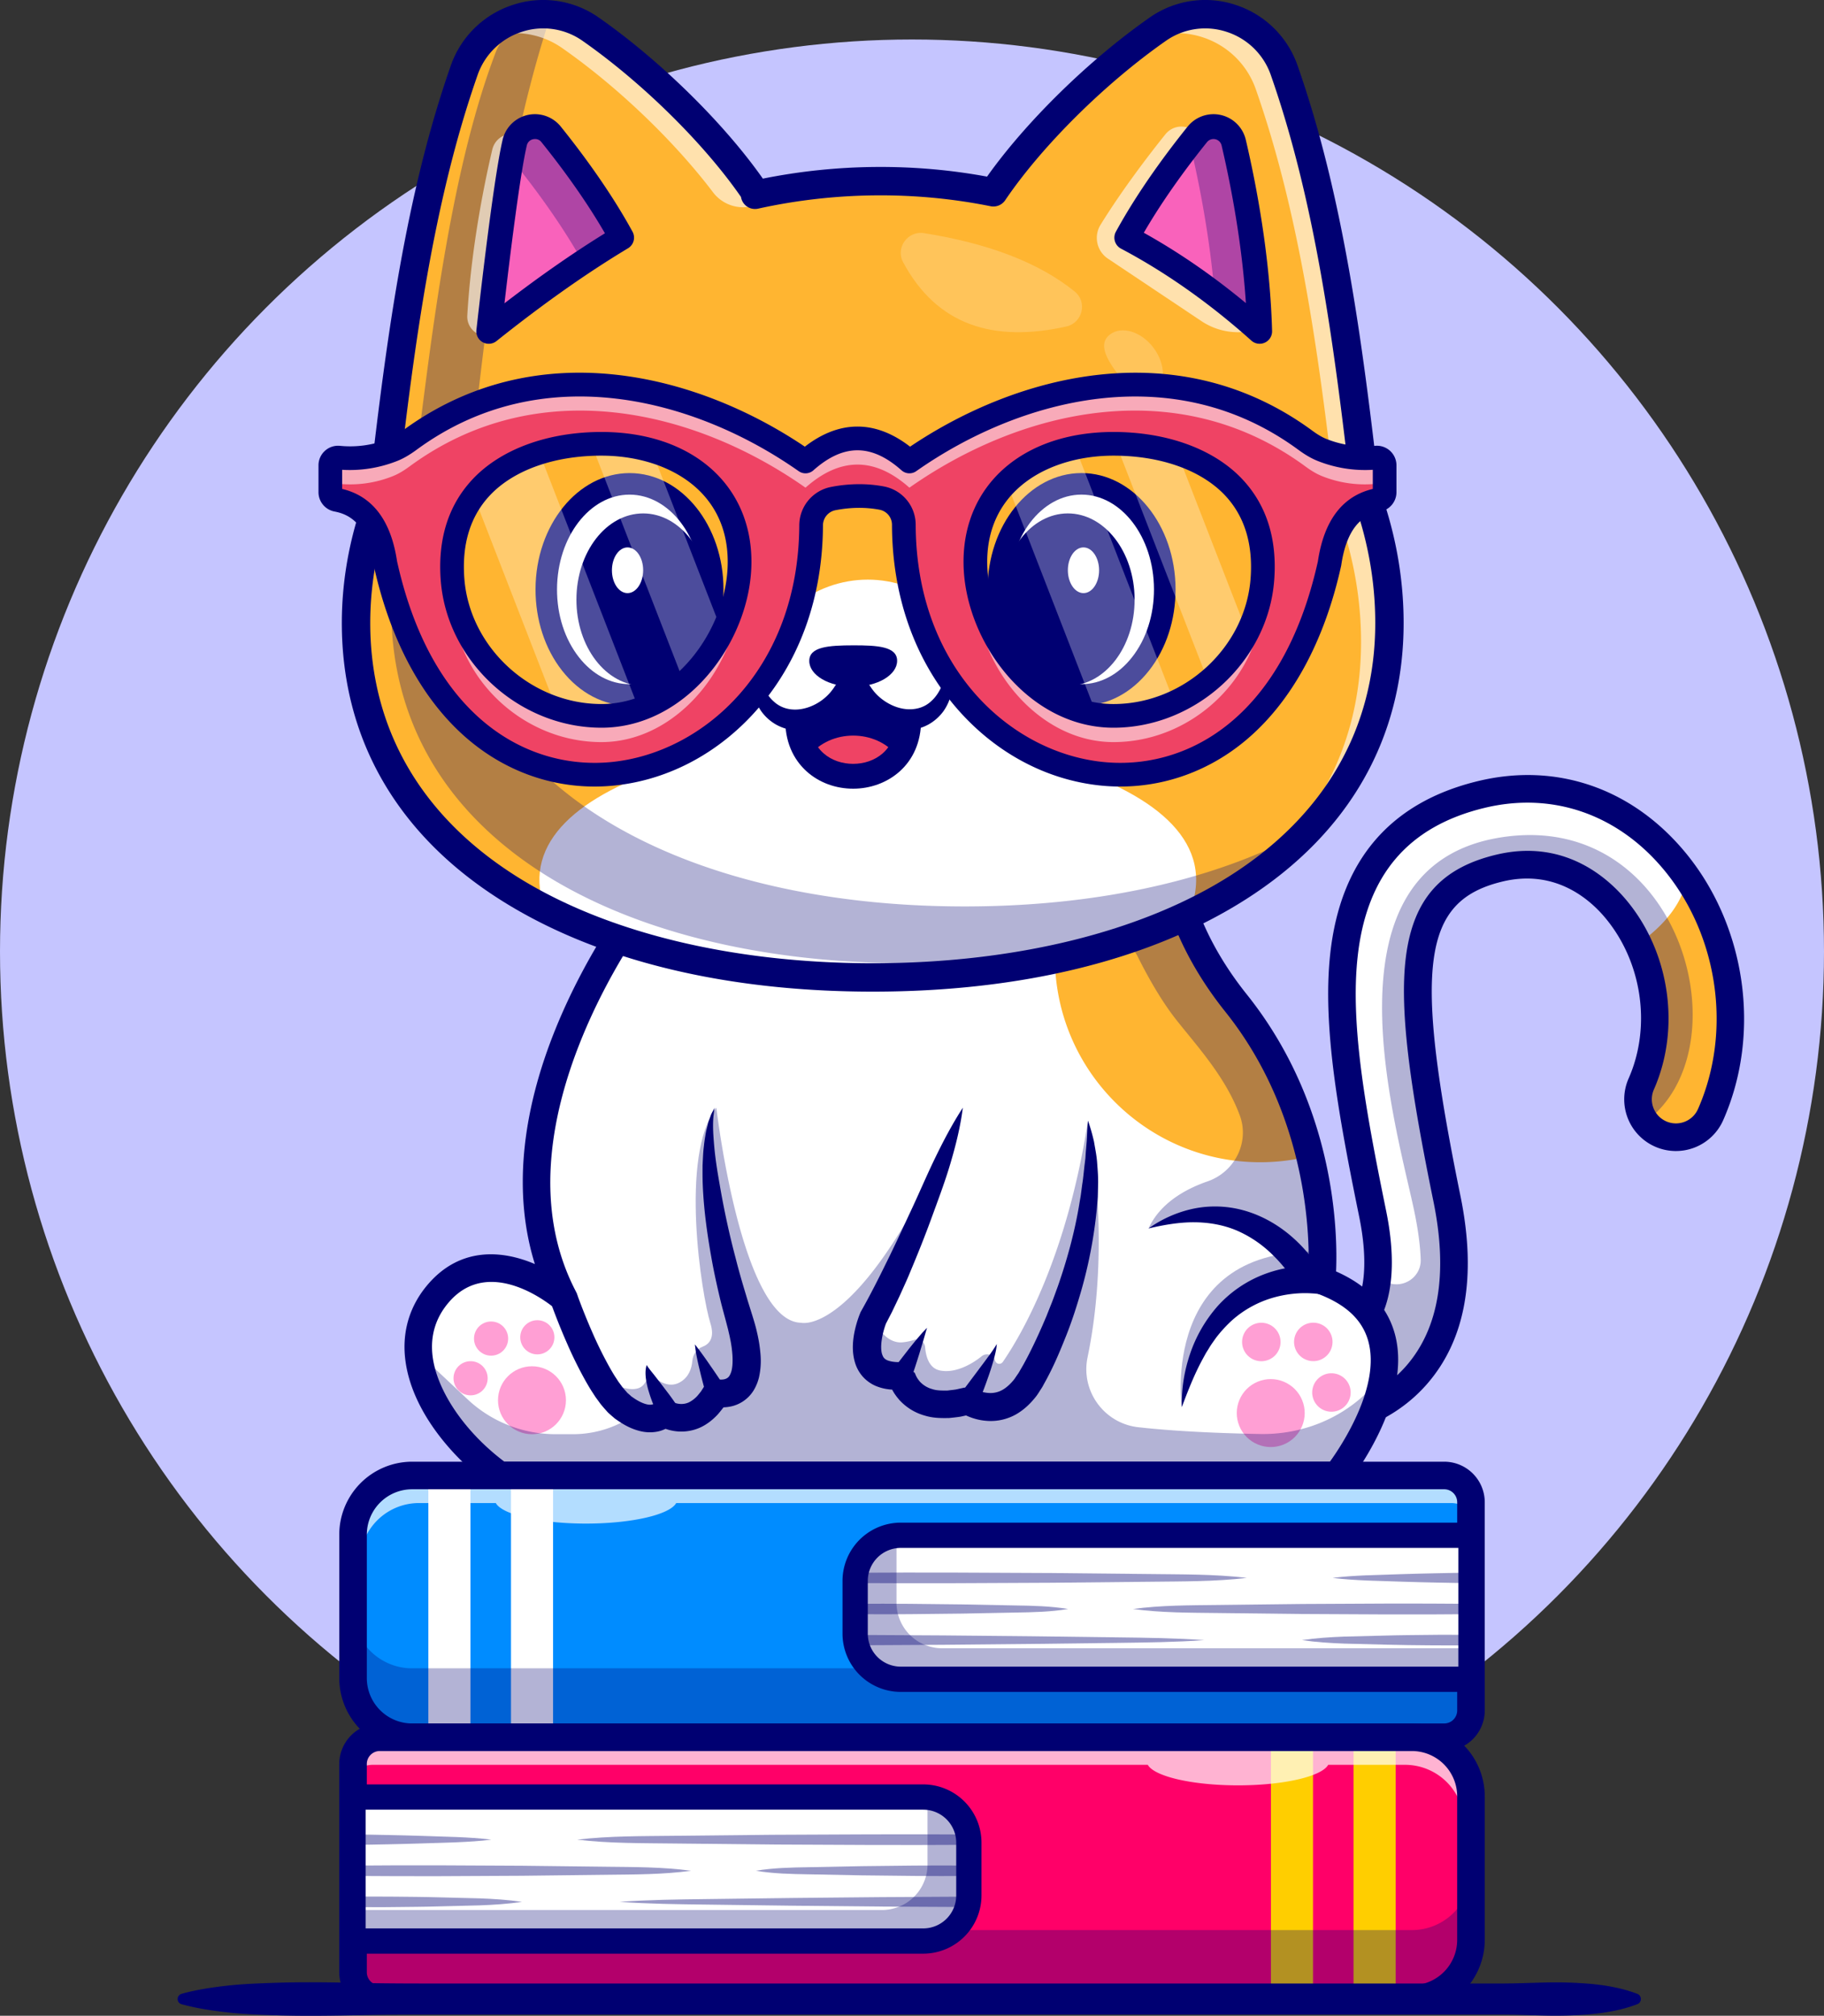 <svg xmlns="http://www.w3.org/2000/svg" viewBox="0 0 2646.67 2924.72"><rect x="0" y="0" width="2646.67" height="2924.72" fill="#333333" stroke="none"/><defs><style>.cls-1{fill:#c5c5ff;}.cls-2{fill:#fff;}.cls-3{fill:#ffb531;}.cls-4{opacity:0.3;}.cls-5{fill:#000072;}.cls-6{fill:#ff9fd4;}.cls-7{opacity:0.6;}.cls-8{fill:#f962bb;}.cls-9{fill:#ef4364;}.cls-10{opacity:0.2;}.cls-11{opacity:0.55;}.cls-12{fill:#008cff;}.cls-13{opacity:0.7;}.cls-14{opacity:0.4;}.cls-15{fill:#ff0068;}.cls-16{fill:#ffce00;}</style></defs><title>Asset 1</title><g id="Layer_2" data-name="Layer 2"><g id="Layer_1-2" data-name="Layer 1"><circle class="cls-1" cx="1323.33" cy="1380.64" r="1323.33"/><path class="cls-2" d="M2482.33,1616.69a55,55,0,0,1-100.7-44.25c28-63.8,25.3-139.6-4.7-202.9a236.31,236.31,0,0,0-32.4-50.75c-26-31.1-82.65-80.1-169.3-59.15-140.45,33.9-141.9,155.15-75.65,479.55,22.55,110.45,7.7,196.5-44.1,255.85-44.7,51.15-105.45,67.6-145.65,72.75-23.85,3-40.45,2.05-42.2,1.9a55,55,0,0,1,6.95-109.75c2,.1,64,2.3,98.5-37.8,14.9-17.4,22.4-40.3,25.2-64.85,3.7-32.1-.55-67-6.5-96.1-29.5-144.4-53-272.3-41.7-375.2,13.8-126.2,80.9-204.65,199.35-233.3,105.5-25.5,207.35,9.35,279.45,95.5q10.2,12.22,19.25,25.3C2516.38,1372.79,2530.58,1506.84,2482.33,1616.69Z"/><path class="cls-3" d="M2482.33,1616.69a55,55,0,0,1-100.7-44.25c28-63.8,25.3-139.6-4.7-202.9,34.35-24.1,63.85-55.9,71.2-96C2516.38,1372.79,2530.58,1506.84,2482.33,1616.69Z"/><g class="cls-4"><path class="cls-5" d="M2387.88,1627.39a54.81,54.81,0,0,1-6.25-55c28-63.8,25.3-139.6-4.7-202.9a236.31,236.31,0,0,0-32.4-50.75c-26-31.1-82.65-80.1-169.3-59.15-140.45,33.9-141.9,155.15-75.65,479.55,22.55,110.45,7.7,196.5-44.1,255.85-44.7,51.15-105.45,67.6-145.65,72.75-23.85,3-40.45,2.05-42.2,1.9a55,55,0,0,1,6.95-109.75c2,.1,64,2.3,98.5-37.8,14.9-17.4,22.4-40.3,25.2-64.85a70.81,70.81,0,0,1,15.21,3.84c23.63,9,48.93-8.6,48-33.86-.55-15.53-2.66-34.82-7.15-58.78-21.4-114.65-154.05-521.1,135-555C2442.28,1183.84,2530.58,1522.59,2387.88,1627.39Z"/></g><path class="cls-5" d="M1876.78,2090c-6,0-9.69-.24-10.53-.3a75,75,0,0,1,9.49-149.69c.25,0,54.06,1.82,82.17-30.87,22.75-26.47,27.83-77.57,14.29-143.88-29.83-146.09-53.58-275.62-42-381.4,14.82-135.45,87-219.75,214.51-250.55,113.16-27.34,222.32,9.87,299.52,102.1,89.23,106.61,111.91,263.08,56.42,389.36a75,75,0,1,1-137.32-60.35c33.08-75.29,19.37-168.82-34.13-232.74-23-27.52-73.07-71-149.27-52.56-116.51,28.14-129,121.93-60.78,456.14,23.86,116.85,7.51,208.69-48.63,273-48.18,55.17-112.62,73.64-158.2,79.43h0A284.7,284.7,0,0,1,1876.78,2090Zm-5.28-110.11a35,35,0,0,0-2.54,69.91c.21,0,15.77,1,38.34-1.83h0c38.69-4.91,93.19-20.37,133.11-66.06,47.48-54.38,60.8-134.67,39.56-238.65-31.51-154.37-50.36-273.86-39.91-355.28,10.65-83,50.9-128.52,130.49-147.74,97.21-23.5,160.34,31.13,189.34,65.77,63,75.3,79.13,185.62,40.07,274.5a35,35,0,1,0,64.08,28.16c49.51-112.68,29.23-252.36-50.48-347.59-67.07-80.13-161.64-112.52-259.45-88.89-110.93,26.8-171.16,97.46-184.14,216-11,100,12.27,226.32,41.42,369,11.36,55.67,16.58,131.74-23.15,178-41,47.61-111.62,44.89-114.62,44.73C1872.92,1979.86,1872.21,1979.84,1871.5,1979.84Z"/><path class="cls-2" d="M2007.23,1995.79c-10.55,73.75-67.45,145.05-67.45,145.05H725.28c-59.2-42.8-113.2-111.3-117.95-177.4l-.05,0c-2.25-30.7,6.15-60.9,29.6-87.75,74-84.65,181.1,7.5,181.1,7.5-134-256.05,114.1-574.3,114.1-574.3a1.48,1.48,0,0,0,.15-.2c152-174.45,666.45-243.15,728.35-166.1a26.55,26.55,0,0,1,6,14.15c5.7,58.1,37.75,138.8,63.15,195.35,16.7,37.15,38.5,71.6,63.9,103.35,59,73.8,90.65,153.35,107.35,222a628.85,628.85,0,0,1,18,139c.45,26.1-1.15,41.55-1.15,41.55C1998.13,1887.64,2014.83,1942.34,2007.23,1995.79Z"/><circle class="cls-6" cx="771.91" cy="2031.67" r="49.29"/><circle class="cls-6" cx="1843.87" cy="2050.28" r="49.29" transform="translate(-644.25 861.69) rotate(-22.5)"/><circle class="cls-6" cx="682.84" cy="1999.79" r="24.78"/><circle class="cls-6" cx="712.57" cy="1942.2" r="24.78"/><circle class="cls-6" cx="779.67" cy="1940.33" r="24.78"/><circle class="cls-6" cx="1830.21" cy="1947.14" r="27.91" transform="translate(-605.82 848.61) rotate(-22.5)"/><circle class="cls-6" cx="1931.99" cy="2020.53" r="27.91" transform="translate(-478.36 3436.62) rotate(-76.72)"/><circle class="cls-6" cx="1905.69" cy="1947.14" r="27.91" transform="translate(-427.2 3354.49) rotate(-76.72)"/><path class="cls-3" d="M1900.93,1677.44a295.73,295.73,0,0,1-72.4,8.9c-164.5,0-297.85-133.35-297.85-297.85a297.3,297.3,0,0,1,129.9-246,26.55,26.55,0,0,1,6,14.15c5.7,58.1,37.75,138.8,63.15,195.35,16.7,37.15,38.5,71.6,63.9,103.35C1852.58,1529.19,1884.23,1608.74,1900.93,1677.44Z"/><g class="cls-4"><path class="cls-5" d="M1917.78,1857.94c-101.25-136.6-251.25-75.5-251.25-75.5,16.79-36.78,53.49-57.18,85.73-68.36,39.31-13.65,61.1-56.49,46.75-95.55-20.24-55.08-60.81-99.2-91.75-138.25-22.49-28.39-42.31-64-56.51-92.53a57.12,57.12,0,0,0-73.59-26.85c-447.82,191.54-645.08-52.06-645.08-52.06a1.48,1.48,0,0,0,.15-.2c152-174.45,666.45-243.15,728.35-166.1a26.55,26.55,0,0,1,6,14.15c5.7,58.1,37.75,138.8,63.15,195.35,16.7,37.15,38.5,71.6,63.9,103.35,59,73.8,90.65,153.35,107.35,222C1925.88,1779.64,1917.78,1857.94,1917.78,1857.94Z"/></g><g class="cls-4"><path class="cls-5" d="M2007.23,1995.79c-10.55,73.75-67.45,145.05-67.45,145.05H725.28c-59.2-42.8-113.2-111.3-117.95-177.4l71.06,66.82a186.63,186.63,0,0,0,127.87,50.68h25.13A155.34,155.34,0,0,0,924,2050.29h0s18.25,20.35,47.15,0c0,0,30,15.55,70.7-29.2,0,0,59.3-18.2,37.7-80.75s-76.25-254.35-40.1-333.1c0,0,36.15,310.55,123,312,0,0,90,23.9,234.6-311.85-1.85,5.95-62.3,197.4-139,322.9,0,0-15.25,73.1,50.65,64.3,0,0,11.25,59.25,99.65,40.05,0,0,106.05,80,160.7-236.15,0,0,22.45-75.55,9.65-172.45,0,0,35.48,169.81-.62,343.38-10.15,48.78,24,95.8,73.52,101.38,40.07,4.51,96.76,8.34,176.82,9.85,56,1.06,110.72-18.91,151.72-57.09A385.45,385.45,0,0,0,2007.23,1995.79Z"/></g><g class="cls-4"><path class="cls-5" d="M1917.78,1857.94s-169.8-40.7-203,183.75c0,0-33.15-234.6,204.15-225.3C1919.38,1842.49,1917.78,1857.94,1917.78,1857.94Z"/></g><g class="cls-4"><path class="cls-5" d="M1267.44,1914.44s15.13,36.33,42.86,33.12a80.29,80.29,0,0,0,16.31-3.46,12.08,12.08,0,0,1,15.75,10.64c1.2,14.21,6.07,30.7,21.78,33.8,21.43,4.23,45.14-8.41,60.2-20.64,6.81-5.53,17.11-2.54,19.48,5.91l.12.43a6.24,6.24,0,0,0,11.15,1.86c25.22-36.52,92.58-149.33,123.59-350.06,0,0,26.41,230.58-105.18,405.63,0,0-31.42,29.11-65.17,3,0,0-69.56,22.19-99.65-40.05C1308.68,1994.59,1237.44,1991.27,1267.44,1914.44Z"/></g><g class="cls-4"><path class="cls-5" d="M870.74,1998.18s52.61,34.15,66,6.62c2.86-5.87,10.64-7.45,15.94-3.63,9.11,6.57,22,11.85,34.95,3.84,12.1-7.46,16-19.67,16.89-30,.78-9.15,6.06-17.66,14.67-20.88,9.5-3.55,18.49-12.43,11.57-34.3-12.59-39.78-45.16-243.5,8.69-312.6,0,0-31.91,69.59,5.61,208.64,0,0,82.49,188.87-3.21,205.21,0,0-20.87,53.84-79.53,28.12C962.35,2049.21,910.12,2086.18,870.74,1998.18Z"/></g><path class="cls-5" d="M1939.76,2160.82H725.3a20,20,0,0,1-11.71-3.79c-55-39.75-117-109.4-125.67-185.66-4.63-40.53,7.1-78.18,33.92-108.88,46.79-53.58,107.15-48.56,154.28-28.41-31-99-20.93-215.74,30.15-341.64,45.78-112.85,107.43-192.56,110-195.9.22-.28.45-.55.68-.82,62.95-72.43,194-135.75,359.69-173.7,143.79-33,287.17-40.16,356.75-18,41,13.09,51.49,34.79,53,50.69,5.39,55.16,36.41,133.28,61.48,189.11,15.25,33.94,35.86,67.26,61.26,99,129.55,162,131.93,347.92,129.52,401.95,45.46,20.07,74.08,50.33,85.15,90.12,27,97.12-64.56,213.42-68.47,218.32A20,20,0,0,1,1939.76,2160.82Zm-1207.89-40H1929.74c18.26-25.39,73.82-109.87,55.58-175.19-8.67-31.05-33-53.59-74.46-68.91a20,20,0,0,1-12.95-20.82c.21-2.09,19.73-213.32-120-388-27.5-34.4-49.87-70.61-66.5-107.63-26.3-58.55-58.9-141-64.82-201.59-.38-4-7.27-10.71-25.38-16.49-124-39.57-542.28,28.92-673.71,179.34-9.64,12.65-236.13,314.74-111.85,552.36a20,20,0,0,1-30.76,24.44c-3.74-3.2-93.09-78.07-153-9.52-19.49,22.32-27.67,48.58-24.31,78C633.45,2017.51,674.12,2077.4,731.87,2120.82Z"/><path class="cls-5" d="M836.85,1876.53c6.72,18.65,14.33,37.76,22.41,56.15a566.67,566.67,0,0,0,26.59,53.56c2.45,4.22,4.87,8.48,7.53,12.39l3.88,6,4.1,5.54c2.66,3.91,5.57,6.85,8.36,10.09a11.77,11.77,0,0,0,2.09,2l2.06,1.79,2,1.85c.73.62,1.74,1.21,2.59,1.82,7,5,14.45,8.69,20.41,9.94a17.89,17.89,0,0,0,7.15.25,8,8,0,0,0,2.16-.74,4.68,4.68,0,0,0,.67-.4c.07-.06.16-.1.11-.08s.06,0-.1.11a9.23,9.23,0,0,0-.73.85l26.55-4.11c-.34-.23-.13-.1.06,0a5.93,5.93,0,0,0,.59.31,14.57,14.57,0,0,0,1.48.69,34.62,34.62,0,0,0,3.28,1.23,30.25,30.25,0,0,0,6.75,1.27,26.54,26.54,0,0,0,12.6-2.21,43.38,43.38,0,0,0,12-9c1.91-2.08,3.69-4.53,5.59-6.77l5.08-7.93,22-9.51h0c-.6-.15,0,0,.1,0l.82.07c.59,0,1.22.06,1.84,0a18,18,0,0,0,3.54-.36,13,13,0,0,0,5-1.95,10.82,10.82,0,0,0,3.3-3.65,28.33,28.33,0,0,0,2.82-7.08c1.46-6,1.72-13.66,1.29-21.64a167.1,167.1,0,0,0-3.44-24.9c-.76-4.22-1.93-8.52-2.82-12.79l-3.4-13c-2.42-9.2-5-18.35-7.29-27.6-4.44-18.5-8.61-37-12.13-55.72-6.87-37.38-12.43-75.06-14-113.23-.43-9.51-.35-19.12-.32-28.65.51-9.6.76-19.15,2-28.73.44-4.76,1.2-9.54,2-14.3q.56-3.55,1.24-7.1l1.75-7c.63-2.34,1.08-4.68,1.84-7l2.49-6.84c1.34-4.58,4.21-8.75,6.28-12.89-3.72,18.6-2.3,37-.71,55.32s4.51,36.55,7.71,54.71c6.19,36.34,13.89,72.5,23.4,108.18,4.49,17.9,9.64,35.64,15,53.28,2.53,8.85,5.44,17.6,8.14,26.4,2.85,9.13,5.86,18.73,8,28.53a209.15,209.15,0,0,1,4.88,30.59,110.33,110.33,0,0,1-2.13,34.2,67.27,67.27,0,0,1-7.71,18.82,51.33,51.33,0,0,1-37.11,24.1,58.66,58.66,0,0,1-10.45.57c-1.72,0-3.42-.18-5.17-.38l-2.65-.36c-1-.18-1.62-.26-3.35-.66h-.06l22-9.51-7.28,11.37c-2.93,3.66-5.73,7.37-9,10.89-6.76,7-14.75,13.5-24.63,18a66.83,66.83,0,0,1-32.05,5.65,70.37,70.37,0,0,1-15.72-3,76.89,76.89,0,0,1-7.44-2.79c-1.22-.49-2.47-1.14-3.7-1.75-.6-.29-1.25-.65-1.94-1s-1.27-.7-2.41-1.44l26.55-4.11a30.11,30.11,0,0,1-2.06,2.26c-.59.61-1,1-1.52,1.42a36.28,36.28,0,0,1-2.9,2.36,43.33,43.33,0,0,1-5.9,3.69,47.73,47.73,0,0,1-12.38,4.46,57.51,57.51,0,0,1-23.6-.16c-14.31-3.12-25.48-9.51-35.27-16.32-1.25-.89-2.47-1.63-3.73-2.65l-3.81-3.27c-2.39-2.2-5.32-4.42-7.18-6.69-4-4.52-8.27-9.09-11.46-13.72l-5.11-6.94-4.55-7c-3.14-4.66-5.82-9.38-8.57-14.1a605.07,605.07,0,0,1-28.55-57.45c-8.54-19.46-16.25-38.77-23.54-59Z"/><path class="cls-5" d="M955.55,2053.49a137.8,137.8,0,0,1-8.06-16.83c-2.3-5.77-4.36-11.66-6.14-17.69a117.59,117.59,0,0,1-4.11-18.63c-.8-6.32-1-13.32,1.09-19.7,3.56,5.55,7.47,10,11.17,14.72s7.24,9.39,10.89,14.06l10.72,14.09c3.45,4.71,7,9.55,10,14.28Z"/><path class="cls-5" d="M1025.88,2027.38c-3.75-12.5-7.17-25.07-10.19-37.84-1.57-6.36-3.06-12.74-4.34-19.22a179.51,179.51,0,0,1-3-19.68c8.19,10.52,15.77,21.1,23.08,31.86,7.47,10.67,14.69,21.48,21.7,32.29Z"/><path class="cls-5" d="M1914.32,1877.66c-.52-.09-2.13-.33-3.34-.45s-2.66-.28-4-.38c-2.74-.19-5.54-.36-8.36-.46a158.62,158.62,0,0,0-17,.37,171.45,171.45,0,0,0-33.59,5.92,153.55,153.55,0,0,0-59.91,32.67,195.3,195.3,0,0,0-23.92,26.11c-3.4,4.93-7.08,9.72-10.08,15-1.58,2.59-3.31,5.1-4.81,7.77l-4.39,8.07c-11.78,21.63-21,45.15-30.11,69.42a224.46,224.46,0,0,1,12-77.24,202.8,202.8,0,0,1,40.53-69.94,174.65,174.65,0,0,1,69.32-46.49,180.74,180.74,0,0,1,41.1-9.8,198.7,198.7,0,0,1,21.16-1.41c3.56,0,7.13,0,10.75.24,1.8.1,3.63.25,5.48.43s3.52.35,6.15.77Z"/><path class="cls-5" d="M1882.48,1866c-.78-1.37-2.3-3.86-3.61-5.83s-2.76-4.22-4.23-6.31c-2.92-4.18-6-8.32-9.2-12.35a224.53,224.53,0,0,0-20.83-22.74,169.51,169.51,0,0,0-50.78-33.68c-18.91-7.84-39.65-11.55-61.17-11.64s-43.67,3.65-66.11,9a174.57,174.57,0,0,1,64-28.49,155.24,155.24,0,0,1,73,1.94c24.13,6.49,46.68,18.69,65.91,34.33a211,211,0,0,1,26.55,25.9c4,4.7,7.9,9.51,11.46,14.62,1.8,2.54,3.59,5.1,5.26,7.79s3.18,5.14,5.12,8.75Z"/><path class="cls-5" d="M1397.08,1607.25c-3.57,28.18-10.4,55.28-18.35,82s-17.83,52.67-27.38,78.83-19.91,52-30.77,77.82c-2.63,6.48-5.46,12.89-8.37,19.28s-5.66,12.82-8.75,19.18l-9.12,19.1-9.81,19,1-1.94c-.48,1.26-1.31,3.59-1.9,5.49s-1.22,4-1.76,6.09a107.6,107.6,0,0,0-2.45,12.15c-1.19,7.9-1.08,15.53.47,20.48,1.75,5,3.15,6.65,7.24,8.81,4.36,1.87,11.55,3.15,19.59,2.74h0l20.78,15.79c-.1-.46,0-.06.09.18a5.34,5.34,0,0,0,.3.87,15.25,15.25,0,0,0,.8,2,43.1,43.1,0,0,0,2.09,4.12,37,37,0,0,0,2.68,3.8l1.44,1.82,1.65,1.59a38,38,0,0,0,16.4,9.13c6.38,2.15,14.19,2.09,21.94,2,4-.52,8.06-.91,12.14-1.51l12.42-2.75h0l15.94,2.47c-.22-.14.23.11.53.26s.7.35,1.09.53a26.52,26.52,0,0,0,2.45,1.06,45.84,45.84,0,0,0,5.22,1.79,48.91,48.91,0,0,0,10.56,1.71,35.11,35.11,0,0,0,19.26-4.44c6-3.37,11.69-8.66,16.9-15.08,1.28-1.63,2.4-3.54,3.65-5.27,1.21-1.89,2.46-3.3,3.69-5.55,2.44-4.3,5-8.47,7.36-12.86,9.59-17.47,18.21-35.87,26.38-54.41l6-14,5.59-14.18c3.93-9.38,7.16-19,10.74-28.57,13.4-38.42,24.25-77.84,31-118,.78-5,1.76-10,2.5-15.06l2-15.12c1.7-10.09,2.36-20.22,3.69-30.41l.93-7.65.47-7.67,1.33-15.44c.89-10.34.83-20.7,2-31.39a274.58,274.58,0,0,1,8.74,30.64c1.7,10.42,4,21,4.59,31.59.82,10.6,1.68,21.31,1.27,31.94l-.37,16c-.25,5.32-.83,10.6-1.3,15.9a665.48,665.48,0,0,1-24.08,125.15c-6,20.39-12.55,40.67-20.44,60.48s-16,39.55-26.1,58.78c-2.44,4.83-5.19,9.61-7.78,14.43-1.21,2.34-3.16,5.07-4.73,7.58s-3.24,5.13-5.14,7.6c-7.73,9.84-17.18,19.27-29.34,26.16a74.47,74.47,0,0,1-40.76,9.38,82.78,82.78,0,0,1-20.12-3.57,89.92,89.92,0,0,1-9.44-3.49c-1.54-.65-3.09-1.37-4.65-2.18-.77-.39-1.53-.77-2.38-1.26s-1.53-.84-2.85-1.68l15.94,2.47h0l-15.83,3.49c-5.44.85-11,1.43-16.56,2-11.44.25-23.23.26-35.37-3.46a78.11,78.11,0,0,1-33.39-19l-3.49-3.5-3.11-3.81a75.49,75.49,0,0,1-5.6-8,80.91,80.91,0,0,1-4.46-8.76c-.68-1.48-1.29-3.07-1.86-4.71-.29-.79-.57-1.61-.84-2.55s-.52-1.68-.88-3.31l20.78,15.79h0c-11.59.76-24.65.54-38.57-5.27a53.85,53.85,0,0,1-19.18-14,54.7,54.7,0,0,1-11-20.51c-4-14.09-3.28-26.73-1.56-38.27a149.19,149.19,0,0,1,3.77-16.79c.78-2.72,1.61-5.4,2.53-8.08s1.8-5.11,3.18-8.42l0-.07a20.44,20.44,0,0,1,.92-1.88c13.2-23.31,25.56-47.72,37.58-72.32,12.22-24.53,23.57-49.61,35.28-74.57s22.45-50.38,34.52-75.3S1381.66,1631.07,1397.08,1607.25Z"/><path class="cls-5" d="M1294.59,1989.27c3.88-5.43,7.79-10.82,11.86-16.14s8.21-10.59,12.32-15.87,8.45-10.45,12.75-15.64,8.82-10.26,13.6-15.09l-5.63,19.39-5.82,19.21c-2.05,6.35-3.94,12.77-6.06,19.07s-4.21,12.63-6.39,18.88Z"/><path class="cls-5" d="M1391.6,2025.1l27.78-37c4.55-6.24,9.35-12.37,13.85-18.67a217.54,217.54,0,0,0,13.14-19.3c-.53,8-2.64,15.75-4.64,23.41-2.23,7.58-4.52,15.17-7.15,22.59s-5.2,14.87-8.08,22.17-5.79,14.55-8.93,21.84Z"/><path class="cls-3" d="M2021.28,903.94c0,132.87-52,240.89-140.4,322.83-10.76,10.06-22.08,19.6-33.87,28.85a0,0,0,0,1,0,.05c-45,35.14-97.35,64.65-155.57,88.52-96.65,39.56-209.46,63.48-331.15,71.23h0q-43.62,2.82-88.66,2.77c-183.71,0-352-34.81-482.4-103a612.84,612.84,0,0,1-93-59.48,0,0,0,0,1,0-.05A503.28,503.28,0,0,1,657,1221.84c-35.71-34.11-65.22-72.59-87.49-115.4-30.82-59.34-47.73-126.9-47.73-202.5,0-68.23,14.23-135.09,40.26-198.38,5.36-46.46,10.86-92.51,16.78-138,21.47-163.7,49.24-320.63,99.84-465.25C705.21,26.48,796.46-3.54,862.29,42.41c94.44,66.06,185.87,159.05,238.4,236.62l-6.2,4.93a842.4,842.4,0,0,1,188.22-21.19A827,827,0,0,1,1446.6,279c52.53-77.57,144-170.56,238.4-236.62,65.83-45.95,157.12-15.93,183.67,59.91,20.81,59.48,37.82,121.08,52,184.42,30.31,134.61,48.3,276.88,65.12,423.1l-1.13-.89c6.68,17.57,12.55,35.38,17.44,53.47A534.66,534.66,0,0,1,2021.28,903.94Z"/><path class="cls-5" d="M1271.53,1420.69c-187.16,0-354.37-35.72-483.56-103.32a619.86,619.86,0,0,1-92.69-59.2h-1.64l0-1.31a507.49,507.49,0,0,1-38.39-33.21c-36.41-34.78-66-73.83-88-116.05-31.87-61.35-48-129.87-48-203.66,0-66.88,13.57-133.84,40.33-199,6.25-54.21,11.57-98,16.73-137.69,18.69-142.45,45.18-309.17,100-465.76a123.51,123.51,0,0,1,79.19-77.33,122.15,122.15,0,0,1,108.27,16.2c90.46,63.27,184.28,156.4,239,237.27l1.14,1.69a842.78,842.78,0,0,1,178.81-19.05,832.78,832.78,0,0,1,162.75,16c54.88-80.53,148.16-173,238.11-235.89a122.18,122.18,0,0,1,108.32-16.19A123.47,123.47,0,0,1,1871,101.49c20,57.26,37.07,117.68,52.09,184.7,31.06,138,49.22,284.79,65.17,423.36l.31,2.74c6.21,16.71,11.56,33.34,15.92,49.47a538.09,538.09,0,0,1,19.25,142.18c0,128.57-47.5,237.8-141.19,324.66-10,9.32-20.8,18.56-33.07,28.24v1.29l-1.67,0c-44.22,34.45-96.53,64.17-155.5,88.35-96.5,39.5-208.18,63.53-331.94,71.42C1331.83,1419.76,1301.94,1420.69,1271.53,1420.69ZM698.6,1254.41a613.4,613.4,0,0,0,91.69,58.52c128.47,67.23,294.88,102.76,481.24,102.76,30.31,0,60.08-.93,88.5-2.77,123.27-7.85,234.42-31.75,330.41-71,58.44-24,110.27-53.39,154.07-87.47l1-.75c12.56-9.86,23.59-19.25,33.72-28.71,92.63-85.89,139.59-193.89,139.59-321a533.16,533.16,0,0,0-19.08-140.86c-4.68-17.35-10.52-35.26-17.36-53.25l-3.21-8.48,3.51,2.79c-15.76-136.68-33.83-281.12-64.39-416.86-15-66.83-32-127.07-51.93-184.14a118.47,118.47,0,0,0-76-74.21,117.2,117.2,0,0,0-103.92,15.53c-90,63-183.32,155.58-237.76,236l-.94,1.38-1.63-.33a827.6,827.6,0,0,0-163.39-16.21A839,839,0,0,0,1095,286.4l-10.69,2.44,13-10.32C1042.7,198.57,950.13,106.91,860.85,44.46A117.18,117.18,0,0,0,757,28.92a118.54,118.54,0,0,0-76,74.22C626.34,259.3,599.91,425.71,581.26,567.9c-5.18,39.77-10.51,83.6-16.77,138l-.17.67c-26.6,64.66-40.09,131.08-40.09,197.42,0,73,16,140.73,47.46,201.35,21.72,41.74,51,80.34,87,114.74a500.53,500.53,0,0,0,38.94,33.62Z"/><path class="cls-2" d="M1726.16,1323.42s-13.2,7.85-34.77,20.77c-96.65,39.56-209.46,63.48-331.15,71.23h0q-43.62,2.82-88.66,2.77c-183.71,0-352-34.81-482.4-103-31-94.63,52-162,186.63-205,50.83-16.26,90.63-56.85,103.41-108.68,52.81-214,307.1-214,359.91,0,12.78,51.83,52.58,92.42,103.41,108.68C1681,1154.42,1764.92,1224.42,1726.16,1323.42Z"/><g class="cls-4"><path class="cls-5" d="M567.74,883.34c0,75.6,16.89,143.18,47.74,202.51,22.25,42.8,51.76,81.27,87.45,115.37A505.3,505.3,0,0,0,742.08,1235s0,.06,0,.06c137.51,107.43,344.25,162.54,575.4,162.54,30,0,59.59-.92,88.64-2.78h0c109.19-7,211.17-26.88,300.83-59.59,49.91-22.15,95.18-48.72,134.74-79.57a0,0,0,0,0,0-.05c11.79-9.22,23.13-18.8,33.89-28.85q12.75-11.82,24.52-24.41c-112,63-254.38,100.07-411.62,110.07h-.06c-29,1.85-58.66,2.78-88.63,2.78-231.15,0-437.89-55.11-575.41-162.55a0,0,0,0,1,0-.05,505,505,0,0,1-39.14-33.79c-35.69-34.09-65.2-72.57-87.45-115.37-30.85-59.33-47.75-126.9-47.75-202.51,0-68.24,14.22-135.09,40.28-198.39,5.35-46.46,10.81-92.5,16.74-138,20.39-155.49,46.45-304.85,92.45-443.4a121.13,121.13,0,0,0-30,.93c-20,14-40.88,29.27-50.46,54.42-50.93,133.84-78.95,307.58-100.43,471.26-5.92,45.48-11.81,90.89-17.17,137.34C575.51,748.41,567.74,815.09,567.74,883.34Z"/></g><g class="cls-7"><path class="cls-2" d="M1679.86,42.43q-12,8.43-24,17.41c63.61-30.54,142.15.46,166.46,69.94,65.1,186.09,92.45,392.57,117.12,607.49l-1.13-.87c23.79,62.26,36.62,127.93,36.62,195,0,132.88-52,240.88-140.4,322.83q-16.15,15.06-33.89,28.84a0,0,0,0,1-.05,0c-4.79,3.76-9.69,7.47-14.68,11.07a585.25,585.25,0,0,0,55.88-38.52,0,0,0,0,0,0-.05c11.79-9.22,23.13-18.8,33.89-28.85,88.38-81.94,140.4-189.94,140.4-322.82,0-67.06-12.83-132.73-36.62-195l1.13.88c-24.67-214.93-52-421.41-117.12-607.49C1837,26.47,1745.68-3.56,1679.86,42.43Z"/></g><g class="cls-7"><path class="cls-2" d="M701.59,57A119.79,119.79,0,0,1,815.93,69.88c83.64,58.47,164.9,138.09,218.89,209.41a54.73,54.73,0,0,0,52.87,20.61l.34,0h0c3.09-5.72,6.49-11.85,9.79-17.77-2.84.62-5.72,1.24-8.55,1.91l6.23-4.95c-52.54-77.56-144-170.58-238.41-236.61C806.71,7.2,741.36,16.58,701.59,57Z"/></g><path class="cls-8" d="M1635,344.81c31.73-58.09,72.77-113.15,102.34-149.87,15.71-19.58,47.07-12.42,52.79,12.05,14.42,61.65,34.71,165.69,37.65,273.74v0"/><path class="cls-5" d="M1827.78,480.78h-2.5c-2.86-105.26-22-206.68-37.59-273.22a27.44,27.44,0,0,0-20.8-20.68,27.05,27.05,0,0,0-27.6,9.62c-29,36-70.25,91.18-102.1,149.51l-4.38-2.4c32-58.65,73.46-114.07,102.58-150.24a32.61,32.61,0,0,1,57.17,13c15.62,66.77,34.85,168.55,37.72,274.24Z"/><g class="cls-7"><path class="cls-2" d="M1607.54,375.22l135.69,90.65a95.85,95.85,0,0,0,81.25,12h0L1635,344.81c31.73-58.1,72.78-113.15,102.34-149.88a1.23,1.23,0,0,1,.36-.36c-11.44-13.85-34.1-15.34-46.72.36-24.51,30.46-63.36,81.45-94,131.11A36.19,36.19,0,0,0,1607.54,375.22Z"/></g><g class="cls-4"><path class="cls-5" d="M1725.9,209.3a30.59,30.59,0,0,1,2.43,6.7c11.94,51.14,28,131.54,34.76,219.15l64.69,45.63v0c-2.94-108.06-23.23-212.09-37.65-273.74-5.72-24.47-37.08-31.63-52.79-12.06Q1731.85,201.74,1725.9,209.3Z"/></g><path class="cls-8" d="M709.21,480.78v0c2.94-108,23.23-212.09,37.65-273.74,5.72-24.47,37.08-31.63,52.79-12.05,29.57,36.72,70.61,91.78,102.34,149.87"/><path class="cls-5" d="M711.71,480.8l-5-.07c2.88-105.74,22.1-207.53,37.71-274.31a32.61,32.61,0,0,1,57.18-13c29.12,36.18,70.56,91.61,102.58,150.24L899.8,346C868,287.7,826.7,232.52,797.71,196.5a27,27,0,0,0-27.61-9.62,27.44,27.44,0,0,0-20.8,20.68C733.73,274.11,714.57,375.55,711.71,480.8Z"/><g class="cls-7"><path class="cls-2" d="M709.21,487.25h0l.42-19.45C713.75,364.43,733,266.16,746.87,207a30.12,30.12,0,0,1,5.51-11.75c-15.61-4.68-33.89,3.92-38.12,22-12.92,55.27-30.57,144.6-36.2,240.35A28,28,0,0,0,709.21,487.25Z"/></g><g class="cls-4"><path class="cls-5" d="M741.41,231.14a30.51,30.51,0,0,1,5,5c29.1,36.15,69.38,90.13,100.85,147.25L902,344.81c-31.73-58.1-72.78-113.15-102.34-149.88C784,175.36,752.58,182.52,746.87,207,745.12,214.46,743.31,222.49,741.41,231.14Z"/></g><path class="cls-5" d="M1174.28,959c0,20.71,28.63,37.43,63.83,37.34s63.69-16.94,63.64-37.65-28.59-22.42-63.79-22.34S1174.23,938.27,1174.28,959Z"/><path class="cls-5" d="M1101.3,980.13c4.77,14.86,11.2,28.67,21.13,37.42,9.54,9,21.7,12.61,34.08,11.94s25-5.57,35.41-13.06a72.36,72.36,0,0,0,14-13.11l2.9-3.76,3.16-4.68a30.55,30.55,0,0,1,50-.12l3.18,4.66,2.91,3.77a73.3,73.3,0,0,0,14.07,13c10.48,7.43,23.06,12.4,35.48,12.9s24.54-3,34-12.12c9.88-8.81,16.25-22.65,20.92-37.54l.05-.15a5.22,5.22,0,0,1,10.19,1.34c.71,16.82-2.56,35.16-13.68,51.12a67.8,67.8,0,0,1-22,19.52,70.91,70.91,0,0,1-28.61,8.29c-19.88,1.62-39.22-4.31-55.54-14.45a101.25,101.25,0,0,1-22.06-18.75c-1.56-1.86-3.1-3.76-4.59-5.69l-2.11-3-1-1.5c-.33-.49-.85-1.23-.55-.74a5.18,5.18,0,0,0,8.74,0c.3-.49-.22.26-.55.75l-1,1.51-2.09,3-4.56,5.72a101.83,101.83,0,0,1-22,18.87c-16.28,10.21-35.6,16.27-55.48,14.73a71,71,0,0,1-28.67-8.15,67.91,67.91,0,0,1-22.1-19.43c-11.19-15.91-14.55-34.24-13.9-51.07a5.22,5.22,0,0,1,10.18-1.4Z"/><ellipse class="cls-2" cx="1569.36" cy="855.14" rx="120.72" ry="153.13" transform="translate(-2.08 3.83) rotate(-0.14)"/><path class="cls-5" d="M1569.49,1023.91c-75.06,0-136.26-75.49-136.49-168.44s60.76-168.91,136-169.09h.26c75.07,0,136.27,75.48,136.5,168.43.11,44.4-13.54,86.33-38.42,118.05-25.76,32.83-60.39,51-97.52,51Zm-.27-306.26h-.2c-57.94.14-104.93,61.94-104.75,137.75s47.37,137.23,105.22,137.24h.2c27.36-.07,53.27-13.95,73-39.08,20.57-26.22,31.85-61.26,31.76-98.67C1674.25,779.16,1627.07,717.65,1569.22,717.65Z"/><ellipse class="cls-5" cx="1549.61" cy="869.96" rx="96.72" ry="125.01" transform="translate(-2.12 3.78) rotate(-0.14)"/><ellipse class="cls-2" cx="1572.16" cy="827.42" rx="22.66" ry="33.17" transform="translate(-2.02 3.84) rotate(-0.14)"/><ellipse class="cls-2" cx="913.38" cy="855.14" rx="153.13" ry="120.72" transform="translate(56.01 1766.43) rotate(-89.86)"/><path class="cls-5" d="M913.24,1023.91H913c-37.13-.09-71.76-18.22-97.51-51-24.89-31.74-38.54-73.66-38.43-118.06h0c.23-92.94,61.44-168.43,136.5-168.43h.27c75.18.18,136.17,76,135.94,169.09S988.3,1023.91,913.24,1023.91Zm-105-169c-.09,37.4,11.19,72.44,31.76,98.67,19.72,25.13,45.64,39,73,39.08h.2c57.85,0,105-61.51,105.22-137.24s-46.8-137.61-104.75-137.75h-.19c-57.86,0-105,61.51-105.23,137.24Z"/><ellipse class="cls-5" cx="933.12" cy="869.96" rx="125.01" ry="96.72" transform="translate(60.89 1800.95) rotate(-89.86)"/><ellipse class="cls-2" cx="910.57" cy="827.42" rx="33.17" ry="22.66" transform="translate(80.93 1735.97) rotate(-89.86)"/><path class="cls-5" d="M1318.57,1044.79c0,21.68-6.39,39-16.69,52.07-30.9,39.3-96.88,39.3-127.78,0-10.3-13-16.69-30.39-16.69-52.07,31.27-6.29,58.67-17.77,80.61-36.52C1260.73,1028.67,1286.64,1042.78,1318.57,1044.79Z"/><path class="cls-9" d="M1301.88,1096.86c-30.9,39.3-96.88,39.3-127.78,0C1205,1057.46,1271,1057.46,1301.88,1096.86Z"/><path class="cls-5" d="M1238,1144.35c-25.56,0-49.52-8.88-67.45-25-14.21-12.79-31.15-36.09-31.15-74.55h36c0,43.86,31.42,63.49,62.55,63.49s62.55-19.63,62.55-63.49h36.06C1336.62,1110.16,1287,1144.35,1238,1144.35Z"/><path class="cls-5" d="M1827.78,498.81a18,18,0,0,1-12-4.6c-60.53-54.16-124.18-99.06-189.19-133.47a18,18,0,0,1-7.39-24.57c32.59-59.68,74.61-115.89,104.12-152.54a48.13,48.13,0,0,1,84.38,19.26c15.79,67.46,35.21,170.35,38.12,277.35,0,.17,0,.38,0,.54a18,18,0,0,1-18,18Zm-168.09-161.1c50.58,28.16,100.22,62.38,148.13,102.09-5.85-88.57-21.88-171.6-35.25-228.71a12.08,12.08,0,0,0-21.17-4.87C1725.43,238.48,1689.52,286.26,1659.69,337.71Z"/><path class="cls-5" d="M1266.39,1438.8c-216.58,0-403.74-46.28-541.25-133.82C575.23,1209.53,496,1070.85,496,903.94c0-68.48,13.69-136.92,40.7-203.5C561.17,487.83,588.9,281.67,654,95.53A141.43,141.43,0,0,1,744.74,6.92,140.09,140.09,0,0,1,868.93,25.54c89,62.22,181.35,153.05,238,233.66,107.19-21.59,218.89-22.6,325.3-2.93C1488.94,176.4,1580.12,87,1668.06,25.55a140.07,140.07,0,0,1,124.2-18.63,141.43,141.43,0,0,1,90.7,88.6c65.84,188.19,93.46,396.85,118.15,612,0,.13,0,.26,0,.39,23.62,63.94,35.58,129.87,35.58,196.08,0,166.91-79.23,305.59-229.12,401C1670.11,1392.52,1483,1438.8,1266.39,1438.8ZM572,723.27c-23.07,59.31-34.76,120-34.76,180.67,0,152.11,72.65,278.77,210.08,366.27,129,82.15,313.37,127.39,519.12,127.39s390.08-45.24,519.09-127.38c137.41-87.51,210-214.16,210-366.28,0-62.91-11.7-125.64-34.77-186.45a20.62,20.62,0,0,1-1.14-10.17c-24.28-211-51.6-415.41-115.55-598.19a100.5,100.5,0,0,0-64.46-63,99.17,99.17,0,0,0-87.95,13.18c-88.28,61.71-179.8,152.49-233.15,231.28a20.65,20.65,0,0,1-21.13,8.64c-110-22.19-226.51-21-337.39,3.52a20.59,20.59,0,0,1-24.8-17c-53.78-77.65-143.38-166-229.86-226.46a99.18,99.18,0,0,0-87.94-13.18,100.55,100.55,0,0,0-64.48,63C629,291.77,601.69,496,577.43,706.79a21.13,21.13,0,0,1-.25,2.23c-.12,1.06-.25,2.1-.36,3.15A20.49,20.49,0,0,1,572,723.27Z"/><path class="cls-5" d="M709.2,498.81a18,18,0,0,1-17.91-20c1-8.71,23.52-213.94,38-275.94a48.14,48.14,0,0,1,84.4-19.23c29.5,36.65,71.53,92.88,104.1,152.52a18,18,0,0,1-6.54,24.09c-60.08,36.11-122.51,80.14-190.82,134.62A18,18,0,0,1,709.2,498.81ZM776.37,201.7a13,13,0,0,0-2.83.32,11.8,11.8,0,0,0-9.13,9.07C754.33,254.23,739.55,375,732,440.05c51.07-39.25,99.14-72.74,145.77-101.57-29.9-51.71-66-99.82-92.14-132.24A11.48,11.48,0,0,0,776.37,201.7Z"/><g class="cls-10"><path class="cls-2" d="M1340.77,338.27c91.59,14.6,165.76,41.92,218.67,84.74,18.76,15.18,11.37,45.52-12.19,50.75-105.88,23.51-187.69-1.78-236.82-93.32C1299.14,359.4,1317.19,334.51,1340.77,338.27Z"/></g><g class="cls-10"><path class="cls-2" d="M1674.86,570.59c17.12-12.9,16.62-42.45-1.12-66s-46-32.21-63.12-19.31-6,34.48,11.69,58S1657.74,583.48,1674.86,570.59Z"/></g><g class="cls-4"><path class="cls-2" d="M927.26,1029.39a165.9,165.9,0,0,1-54.54,9.31,210.56,210.56,0,0,1-65.29-10.38L687.6,719.79c23-30.7,56.83-51.1,94.95-62.91Z"/></g><g class="cls-4"><path class="cls-2" d="M1704,1019.37a213,213,0,0,1-88.37,19.33,161,161,0,0,1-24.26-1.84l-130.7-336.58c25.37-25.42,59.91-42.69,99.65-50.83Z"/></g><g class="cls-4"><path class="cls-2" d="M1809.76,918.38a221.38,221.38,0,0,1-56.61,70.25L1619.32,644c30.42.31,61.07,4.65,89.22,13.74Z"/></g><g class="cls-4"><path class="cls-2" d="M1048.46,918.38a221.49,221.49,0,0,1-56.6,70.25L858,644c30.43.31,61.08,4.65,89.22,13.74Z"/></g><path class="cls-9" d="M1996.62,664a166.49,166.49,0,0,1-78.31-11.14c-8.54-3.4-16.37-8.37-23.8-13.78-186.73-137.55-414.31-82.38-574.95,30.51q-75.37-67-150.75,0c-160.64-112.89-388.22-168.06-574.95-30.51-7.43,5.41-15.26,10.38-23.81,13.78A166.24,166.24,0,0,1,491.79,664a11.25,11.25,0,0,0-12.48,11.19v39.11a11.28,11.28,0,0,0,9.26,11c41,7.88,63.09,40.54,70.65,92.23,106.19,480,615.94,346,617.73-55.49a39.52,39.52,0,0,1,32.13-38.62c23.89-4.65,47.38-5,70.39-.71a39.36,39.36,0,0,1,32,38.61c1.21,402,511.5,536.47,617.73,56.21,7.51-51.69,29.62-84.35,70.61-92.23a11.25,11.25,0,0,0,9.26-11V675.18A11.22,11.22,0,0,0,1996.62,664ZM872.72,1038.7c-111.64,0-207.63-89-216-197.69-11-143.24,104.4-197.07,216-197.07s200.42,62.2,200.42,171.25S984.41,1038.7,872.72,1038.7Zm959-197.69c-8.41,108.69-104.39,197.69-216,197.69s-200.42-114.55-200.42-223.51S1504,643.94,1615.65,643.94,1842.69,697.77,1831.68,841Z"/><path class="cls-5" d="M862.82,1126.57c-62,0-121.92-21.73-171.3-62.59-64.33-53.22-110.92-138.26-134.74-245.92-7.82-53.45-30.28-82.93-68.68-90.31a13.82,13.82,0,0,1-11.29-13.46V675.18a13.77,13.77,0,0,1,15.25-13.68,164.56,164.56,0,0,0,77.07-11c7.16-2.84,14.55-7.13,23.25-13.47,191.74-141.22,423-77.64,576.25,29.36,50.14-43.69,101-43.68,151.1,0,153.22-107,384.53-170.59,576.26-29.35,8.69,6.33,16.08,10.62,23.24,13.46a164.8,164.8,0,0,0,77.12,11h0a13.73,13.73,0,0,1,15.2,13.68v39.11a13.82,13.82,0,0,1-11.3,13.46c-38.41,7.38-60.85,36.86-68.6,90.13-23.86,107.89-70.48,193-134.85,246.16-56.93,47.07-127.9,68.72-199.81,61-75.72-8.16-146.58-46.92-199.54-109.15-57.6-67.67-88.2-155.69-88.5-254.54a36.92,36.92,0,0,0-30-36.16c-22.16-4.19-45.53-3.95-69.43.71A37.15,37.15,0,0,0,1179.45,762c-.44,98.72-31.12,186.59-88.74,254.13-53,62.11-123.82,100.78-199.47,108.87A268.91,268.91,0,0,1,862.82,1126.57ZM490.59,666.43a8.79,8.79,0,0,0-5.89,2.25,8.63,8.63,0,0,0-2.89,6.5v39.11a8.81,8.81,0,0,0,7.23,8.55c40.18,7.72,64.63,39.45,72.66,94.31,53.87,243.5,205.27,316.19,329,302.92,140.28-15,282.79-142.82,283.75-358A42.17,42.17,0,0,1,1208.6,721c24.54-4.78,48.54-5,71.33-.72a42,42,0,0,1,34,41.07c.64,215.52,143.14,343.6,283.57,358.73,123.77,13.32,275.29-59.27,329.21-303.07,8-54.67,32.38-86.41,72.58-94.13a8.8,8.8,0,0,0,7.24-8.55V675.18a8.74,8.74,0,0,0-9.68-8.71,169.82,169.82,0,0,1-79.49-11.3c-7.57-3-15.3-7.48-24.36-14.08-190.27-140.17-420.25-76.12-572,30.54l-1.61,1.14-1.48-1.31c-49.61-44.09-97.84-44.08-147.43,0l-1.48,1.31-1.62-1.14c-151.78-106.67-381.76-170.7-572-30.55-9.06,6.61-16.8,11.08-24.36,14.09a169.6,169.6,0,0,1-79.46,11.3C491.21,666.44,490.9,666.43,490.59,666.43ZM1615.64,1041.2c-116.13,0-202.92-119.32-202.92-226,0-103.92,81.55-173.74,202.92-173.74,74.4,0,138.92,23.58,177,64.7,31.82,34.35,45.79,79.78,41.55,135.05h0C1825.64,951.48,1727.61,1041.2,1615.64,1041.2Zm0-394.75c-118.38,0-197.92,67.81-197.92,168.74,0,104.33,84.65,221,197.92,221,109.41,0,205.21-87.65,213.55-195.39h0c4.14-53.82-9.39-98-40.22-131.28C1751.83,669.44,1688.66,646.45,1615.64,646.45ZM872.72,1041.2c-112,0-210-89.72-218.53-200-4.25-55.27,9.73-100.7,41.54-135.05,38.08-41.12,102.59-64.7,177-64.7,121.37,0,202.92,69.82,202.92,173.74C1075.64,921.88,988.86,1041.2,872.72,1041.2Zm0-394.75c-73,0-136.18,23-173.32,63.09C668.57,742.83,655,787,659.17,840.82c8.34,107.73,104.14,195.38,213.55,195.38,113.28,0,197.92-116.68,197.92-221C1070.64,714.26,991.1,646.45,872.72,646.45Z"/><g class="cls-11"><path class="cls-2" d="M1996.62,664a166.49,166.49,0,0,1-78.31-11.14c-8.54-3.4-16.37-8.37-23.8-13.78-186.73-137.55-414.31-82.38-574.95,30.51q-75.37-67-150.75,0c-160.64-112.89-388.22-168.06-574.95-30.51-7.43,5.41-15.26,10.38-23.81,13.78A166.24,166.24,0,0,1,491.79,664a11.25,11.25,0,0,0-12.48,11.19v38A11.24,11.24,0,0,1,491.79,702a166.28,166.28,0,0,0,78.26-11.15c8.55-3.4,16.38-8.36,23.81-13.78,186.73-137.55,414.31-82.38,574.95,30.52q75.38-67,150.75,0c160.64-112.9,388.22-168.07,575-30.52,7.43,5.42,15.26,10.38,23.8,13.78A166.53,166.53,0,0,0,1996.62,702a11.21,11.21,0,0,1,12.44,11.18v-38A11.22,11.22,0,0,0,1996.62,664Zm-165,177.91c-8.86,108.29-104.61,196.8-215.94,196.8-105.07,0-189.91-101.49-199.48-204.27a182.53,182.53,0,0,0-.94,18.79c0,109,88.77,223.51,200.42,223.51s207.62-89,216-197.69A223,223,0,0,0,1831.59,841.9Zm-759.39-7.47c-9.58,102.78-94.37,204.27-199.48,204.27-111.33,0-207.09-88.51-216-196.8a223,223,0,0,0-.09,37.14c8.41,108.69,104.4,197.69,216,197.69s200.42-114.55,200.42-223.51A182.53,182.53,0,0,0,1072.2,834.43Z"/></g><path class="cls-5" d="M862.78,1141.24c-65.37,0-128.57-22.9-180.61-66C615.3,1020,567,932.11,542.47,821.23c-.09-.4-.17-.81-.23-1.22-9-61.7-36.79-74-56.89-77.84a28.54,28.54,0,0,1-23.21-27.88V675.18a28.42,28.42,0,0,1,31.46-28.27,150,150,0,0,0,70.15-10c6-2.37,12.32-6.09,20-11.69,194.09-143,426.72-83.16,584.1,22.88,50.16-38.89,102.53-38.89,152.69,0,157.37-106,390-165.86,584.17-22.83,7.61,5.55,14,9.27,20,11.64a150.06,150.06,0,0,0,70.12,10h0a28.4,28.4,0,0,1,31.46,28.27v39.11a28.52,28.52,0,0,1-23.17,27.87c-20.13,3.87-47.9,16.15-56.92,77.85-.07.41-.14.82-.23,1.22-24.53,110.93-72.88,198.81-139.8,254.13-60,49.61-134.86,72.42-210.74,64.25-79.46-8.56-153.73-49.13-209.14-114.23-59.87-70.35-91.68-161.64-92-264a22.23,22.23,0,0,0-18-21.79c-20.31-3.84-41.82-3.62-63.92.67a22.47,22.47,0,0,0-18.22,21.83c-.45,102.24-32.35,193.38-92.25,263.6-55.42,65-129.68,105.44-209.09,113.94A283,283,0,0,1,862.78,1141.24Zm384-438.73a192.61,192.61,0,0,1,35.91,3.32,56.65,56.65,0,0,1,46,55.44c.61,206.89,136.52,329.74,270.44,344.17,117.41,12.7,261.24-57.19,313.18-291,8.82-59.25,35.6-94.54,79.64-105V681.65A186.15,186.15,0,0,1,1912,668.82c-8.76-3.48-17.52-8.52-27.6-15.86-184.06-135.6-407.35-73-554.95,30.69a17.19,17.19,0,0,1-21.29-1.22c-43.64-38.78-84.29-38.78-127.93,0a17.18,17.18,0,0,1-21.29,1.22c-147.61-103.74-370.88-166.29-554.88-30.74-10.14,7.39-18.91,12.43-27.65,15.91a186.6,186.6,0,0,1-79.91,12.83v27.77c44,10.42,70.82,45.72,79.64,105,51.92,233.72,195.62,303.61,313,291.06,133.79-14.31,269.71-136.91,270.63-343.52a56.92,56.92,0,0,1,46-55.41A215,215,0,0,1,1246.75,702.51Zm368.92,353.37c-124.54,0-217.6-127.07-217.6-240.68,0-112.71,87.45-188.43,217.6-188.43,78.48,0,146.91,25.3,187.76,69.41,34.7,37.47,50,86.64,45.4,146.15h0C1839.72,960.09,1735.12,1055.88,1615.67,1055.88Zm0-394.75c-91.21,0-183.24,47.64-183.24,154.07,0,97.39,78.37,206.32,183.24,206.32,101.91,0,191.14-81.57,198.91-181.84,3.8-49.56-8.43-90-36.36-120.15C1743.85,682.42,1684.6,661.13,1615.67,661.13ZM1831.7,841h0Zm-959,214.87c-119.45,0-224-95.79-233.16-213.54C635,782.82,650.28,733.65,685,696.18c40.85-44.11,109.28-69.41,187.76-69.41,130.15,0,217.6,75.72,217.6,188.43C1090.34,928.81,997.28,1055.88,872.74,1055.88Zm0-394.75c-68.94,0-128.18,21.29-162.55,58.4-27.93,30.16-40.17,70.59-36.36,120.16,7.77,100.26,97,181.83,198.91,181.83,104.87,0,183.24-108.93,183.24-206.32C1056,708.77,964,661.13,872.74,661.13Z"/><path class="cls-12" d="M598,2140.84h1497.6a38.83,38.83,0,0,1,38.83,38.83v302.14a38.83,38.83,0,0,1-38.83,38.83H598a85.71,85.71,0,0,1-85.71-85.71V2226.55A85.71,85.71,0,0,1,598,2140.84Z"/><g class="cls-13"><path class="cls-2" d="M2095.58,2140.84H598a85.71,85.71,0,0,0-85.72,85.71v208.37a85.28,85.28,0,0,0,10,40.16s0-.1,0-.16V2266.55A85.71,85.71,0,0,1,608,2180.84H719.4c9.36,16.86,64.39,29.8,130.9,29.8s121.54-12.94,130.9-29.8H2105.58a38.71,38.71,0,0,1,28.83,12.88v-14A38.83,38.83,0,0,0,2095.58,2140.84Z"/></g><rect class="cls-2" x="621.56" y="2140.28" width="61.06" height="380.36"/><rect class="cls-2" x="741.46" y="2140.28" width="61.06" height="380.36"/><g class="cls-4"><path class="cls-5" d="M2095.58,2420.64H598a85.72,85.72,0,0,1-85.72-85.72v100A85.72,85.72,0,0,0,598,2520.64h1497.6a38.83,38.83,0,0,0,38.83-38.83v-100A38.83,38.83,0,0,1,2095.58,2420.64Z"/></g><path class="cls-5" d="M2095.58,2540.64H598a105.84,105.84,0,0,1-105.72-105.71V2226.55A105.84,105.84,0,0,1,598,2120.84h1497.6a58.89,58.89,0,0,1,58.82,58.83v302.14A58.89,58.89,0,0,1,2095.58,2540.64ZM598,2160.84a65.79,65.79,0,0,0-65.72,65.71v208.38A65.79,65.79,0,0,0,598,2500.64h1497.6a18.85,18.85,0,0,0,18.82-18.83V2179.67a18.85,18.85,0,0,0-18.82-18.83Z"/><path class="cls-2" d="M1307,2227.6h827.41a0,0,0,0,1,0,0v208.93a0,0,0,0,1,0,0H1307a66.16,66.16,0,0,1-66.16-66.16v-76.61A66.16,66.16,0,0,1,1307,2227.6Z"/><g class="cls-4"><path class="cls-5" d="M1367,2391.53a66.17,66.17,0,0,1-66.16-66.16v-76.61a66.17,66.17,0,0,1,3.47-21,66.1,66.1,0,0,0-63.47,66v76.61a66.17,66.17,0,0,0,66.16,66.16h827.42v-45Z"/></g><path class="cls-5" d="M2134.4,2454.87H1307a84.59,84.59,0,0,1-84.49-84.5v-76.61a84.58,84.58,0,0,1,84.49-84.49H2134.4a18.34,18.34,0,0,1,18.34,18.33v208.93A18.34,18.34,0,0,1,2134.4,2454.87ZM1307,2245.94a47.88,47.88,0,0,0-47.82,47.82v76.61A47.89,47.89,0,0,0,1307,2418.2h809.08V2245.94Z"/><g class="cls-14"><path class="cls-5" d="M1933.66,2289.44c16.72-2.1,33.46-3.09,50.18-3.8L2034,2284c16.73-.62,33.46-.88,50.19-1.3s33.46-.61,50.19-.74v15c-16.73-.13-33.46-.33-50.19-.74s-33.46-.69-50.19-1.31l-50.19-1.65C1967.12,2292.52,1950.38,2291.54,1933.66,2289.44Z"/><path class="cls-5" d="M1242.41,2281.94c94.47-.61,188.94-.11,283.41.44l141.7,1.46c47.24.62,94.47,0,141.71,5.6-47.24,5.55-94.47,5-141.71,5.59l-141.7,1.46c-94.47.56-188.94,1.06-283.41.45Z"/><path class="cls-5" d="M1644,2334.57c40.87-5.53,81.74-5.34,122.61-5.84l122.61-1.43,122.61-.61c40.87-.06,81.74,0,122.62.38v15q-61.32.57-122.62.37l-122.61-.61-122.61-1.43C1725.7,2339.91,1684.83,2340.1,1644,2334.57Z"/><path class="cls-5" d="M1242.41,2327.07q38.44-.32,76.88,0l76.88.84,76.89,1.5c25.63.39,51.25.92,76.88,5.16-25.63,4.23-51.25,4.76-76.88,5.16l-76.89,1.5-76.88.84q-38.44.27-76.88,0Z"/><path class="cls-5" d="M1889.18,2379.7c20.44-3,40.87-4.3,61.31-5.08l61.3-1.55c20.44-.61,40.87-.67,61.31-.92q15.33-.24,30.65-.14c10.22,0,20.44,0,30.66.19v15c-10.22.18-20.44.17-30.66.19s-20.43,0-30.65-.14c-20.44-.25-40.87-.31-61.31-.92l-61.3-1.55C1930.05,2384,1909.62,2382.71,1889.18,2379.7Z"/><path class="cls-5" d="M1242.41,2372.2l126.3.69,126.3,1.21,126.31,1.63c42.1.52,84.2,1,126.3,4-42.1,3-84.2,3.45-126.3,4L1495,2385.3l-126.3,1.21-126.3.69Z"/></g><path class="cls-15" d="M598,2520.64h1497.6a38.83,38.83,0,0,1,38.83,38.83v302.14a38.83,38.83,0,0,1-38.83,38.83H598a85.71,85.71,0,0,1-85.71-85.71V2606.35A85.71,85.71,0,0,1,598,2520.64Z" transform="translate(2646.67 5421.08) rotate(180)"/><rect class="cls-16" x="1964.05" y="2520.08" width="61.06" height="380.36" transform="translate(3989.16 5420.52) rotate(180)"/><rect class="cls-16" x="1844.14" y="2520.08" width="61.06" height="380.36" transform="translate(3749.35 5420.52) rotate(180)"/><g class="cls-4"><path class="cls-5" d="M551.09,2800.44h1497.6a85.72,85.72,0,0,0,85.72-85.71v100a85.72,85.72,0,0,1-85.72,85.71H551.09a38.83,38.83,0,0,1-38.83-38.83v-100A38.83,38.83,0,0,0,551.09,2800.44Z"/></g><g class="cls-13"><path class="cls-2" d="M551.09,2520.64h1497.6a85.71,85.71,0,0,1,85.72,85.71v208.38a85.27,85.27,0,0,1-10,40.15c0-.05,0-.1,0-.15V2646.35a85.71,85.71,0,0,0-85.72-85.71H1927.27c-9.36,16.86-64.39,29.8-130.9,29.8s-121.54-12.94-130.9-29.8H541.09a38.69,38.69,0,0,0-28.83,12.88v-14.05A38.83,38.83,0,0,1,551.09,2520.64Z"/></g><path class="cls-5" d="M2048.69,2920.44H551.09a58.9,58.9,0,0,1-58.83-58.83V2559.47a58.9,58.9,0,0,1,58.83-58.83h1497.6a105.83,105.83,0,0,1,105.71,105.71v208.38A105.83,105.83,0,0,1,2048.69,2920.44Zm-1497.6-379.8a18.86,18.86,0,0,0-18.83,18.83v302.14a18.86,18.86,0,0,0,18.83,18.83h1497.6a65.78,65.78,0,0,0,65.71-65.71V2606.35a65.78,65.78,0,0,0-65.71-65.71Z"/><path class="cls-2" d="M578.42,2607.4h827.41a0,0,0,0,1,0,0v208.93a0,0,0,0,1,0,0H578.42a66.16,66.16,0,0,1-66.16-66.16v-76.61A66.16,66.16,0,0,1,578.42,2607.4Z" transform="translate(1918.1 5423.74) rotate(180)"/><g class="cls-4"><path class="cls-5" d="M1279.67,2771.33a66.16,66.16,0,0,0,66.16-66.16v-76.61a65.89,65.89,0,0,0-3.47-21,66.1,66.1,0,0,1,63.47,66v76.61a66.16,66.16,0,0,1-66.16,66.16H512.26v-45Z"/></g><path class="cls-5" d="M1339.67,2834.67H512.26a18.33,18.33,0,0,1-18.33-18.34V2607.4a18.33,18.33,0,0,1,18.33-18.33h827.41a84.59,84.59,0,0,1,84.5,84.49v76.61A84.6,84.6,0,0,1,1339.67,2834.67ZM530.6,2798h809.07a47.88,47.88,0,0,0,47.83-47.83v-76.61a47.87,47.87,0,0,0-47.83-47.82H530.6Z"/><g class="cls-14"><path class="cls-5" d="M713,2669.24c-16.73,2.1-33.46,3.08-50.19,3.8l-50.18,1.65c-16.73.62-33.46.89-50.19,1.31s-33.46.61-50.19.74v-15c16.73.13,33.46.32,50.19.74s33.46.68,50.19,1.3l50.18,1.66C679.55,2666.15,696.28,2667.14,713,2669.24Z"/><path class="cls-5" d="M1404.26,2676.74c-94.47.61-188.94.11-283.41-.45l-141.7-1.46c-47.24-.61-94.47,0-141.71-5.59,47.24-5.56,94.47-5,141.71-5.6l141.7-1.46c94.47-.55,188.94-1,283.41-.44Z"/><path class="cls-5" d="M1002.71,2714.37c-40.87,5.53-81.74,5.34-122.61,5.83l-122.61,1.43-122.62.62q-61.3.09-122.61-.38v-15c40.87-.39,81.74-.44,122.61-.38l122.62.61,122.61,1.43C921,2709,961.84,2708.84,1002.71,2714.37Z"/><path class="cls-5" d="M1404.26,2721.87q-38.44.32-76.88,0l-76.89-.84-76.88-1.5c-25.63-.4-51.26-.93-76.88-5.16,25.62-4.24,51.25-4.77,76.88-5.16l76.88-1.5,76.89-.85c25.62-.17,51.25-.21,76.88,0Z"/><path class="cls-5" d="M757.49,2759.5c-20.44,3-40.87,4.3-61.31,5.08l-61.31,1.55c-20.43.61-40.87.67-61.3.92q-15.33.24-30.65.14c-10.22,0-20.44,0-30.66-.19v-15c10.22-.18,20.44-.17,30.66-.19s20.43,0,30.65.14c20.43.25,40.87.31,61.3.92l61.31,1.55C716.62,2755.2,737.05,2756.49,757.49,2759.5Z"/><path class="cls-5" d="M1404.26,2767l-126.3-.68-126.31-1.22-126.3-1.64c-42.1-.51-84.2-1-126.3-4,42.1-3,84.2-3.45,126.3-4l126.3-1.63,126.31-1.21,126.3-.69Z"/></g><path class="cls-5" d="M263.33,2892.94c22-6.09,44-9.33,66-11.8s44-3.34,66-4.07c44-1.61,88-.76,132,.12s88,.73,132,.75H2111.77l66,0c22,0,44-1,66-1.48a599.3,599.3,0,0,1,66,2.15c22,2.23,44,5.93,66,14.36a8,8,0,0,1,0,15c-22,8.43-44,12.14-66,14.36a599.3,599.3,0,0,1-66,2.15c-22-.47-44-1.5-66-1.49l-66,0H659.43c-44,0-88-.19-132,.75s-88,1.73-132,.12c-22-.73-44-1.57-66-4.07s-44-5.71-66-11.8a7.78,7.78,0,0,1,0-15Z"/></g></g></svg>